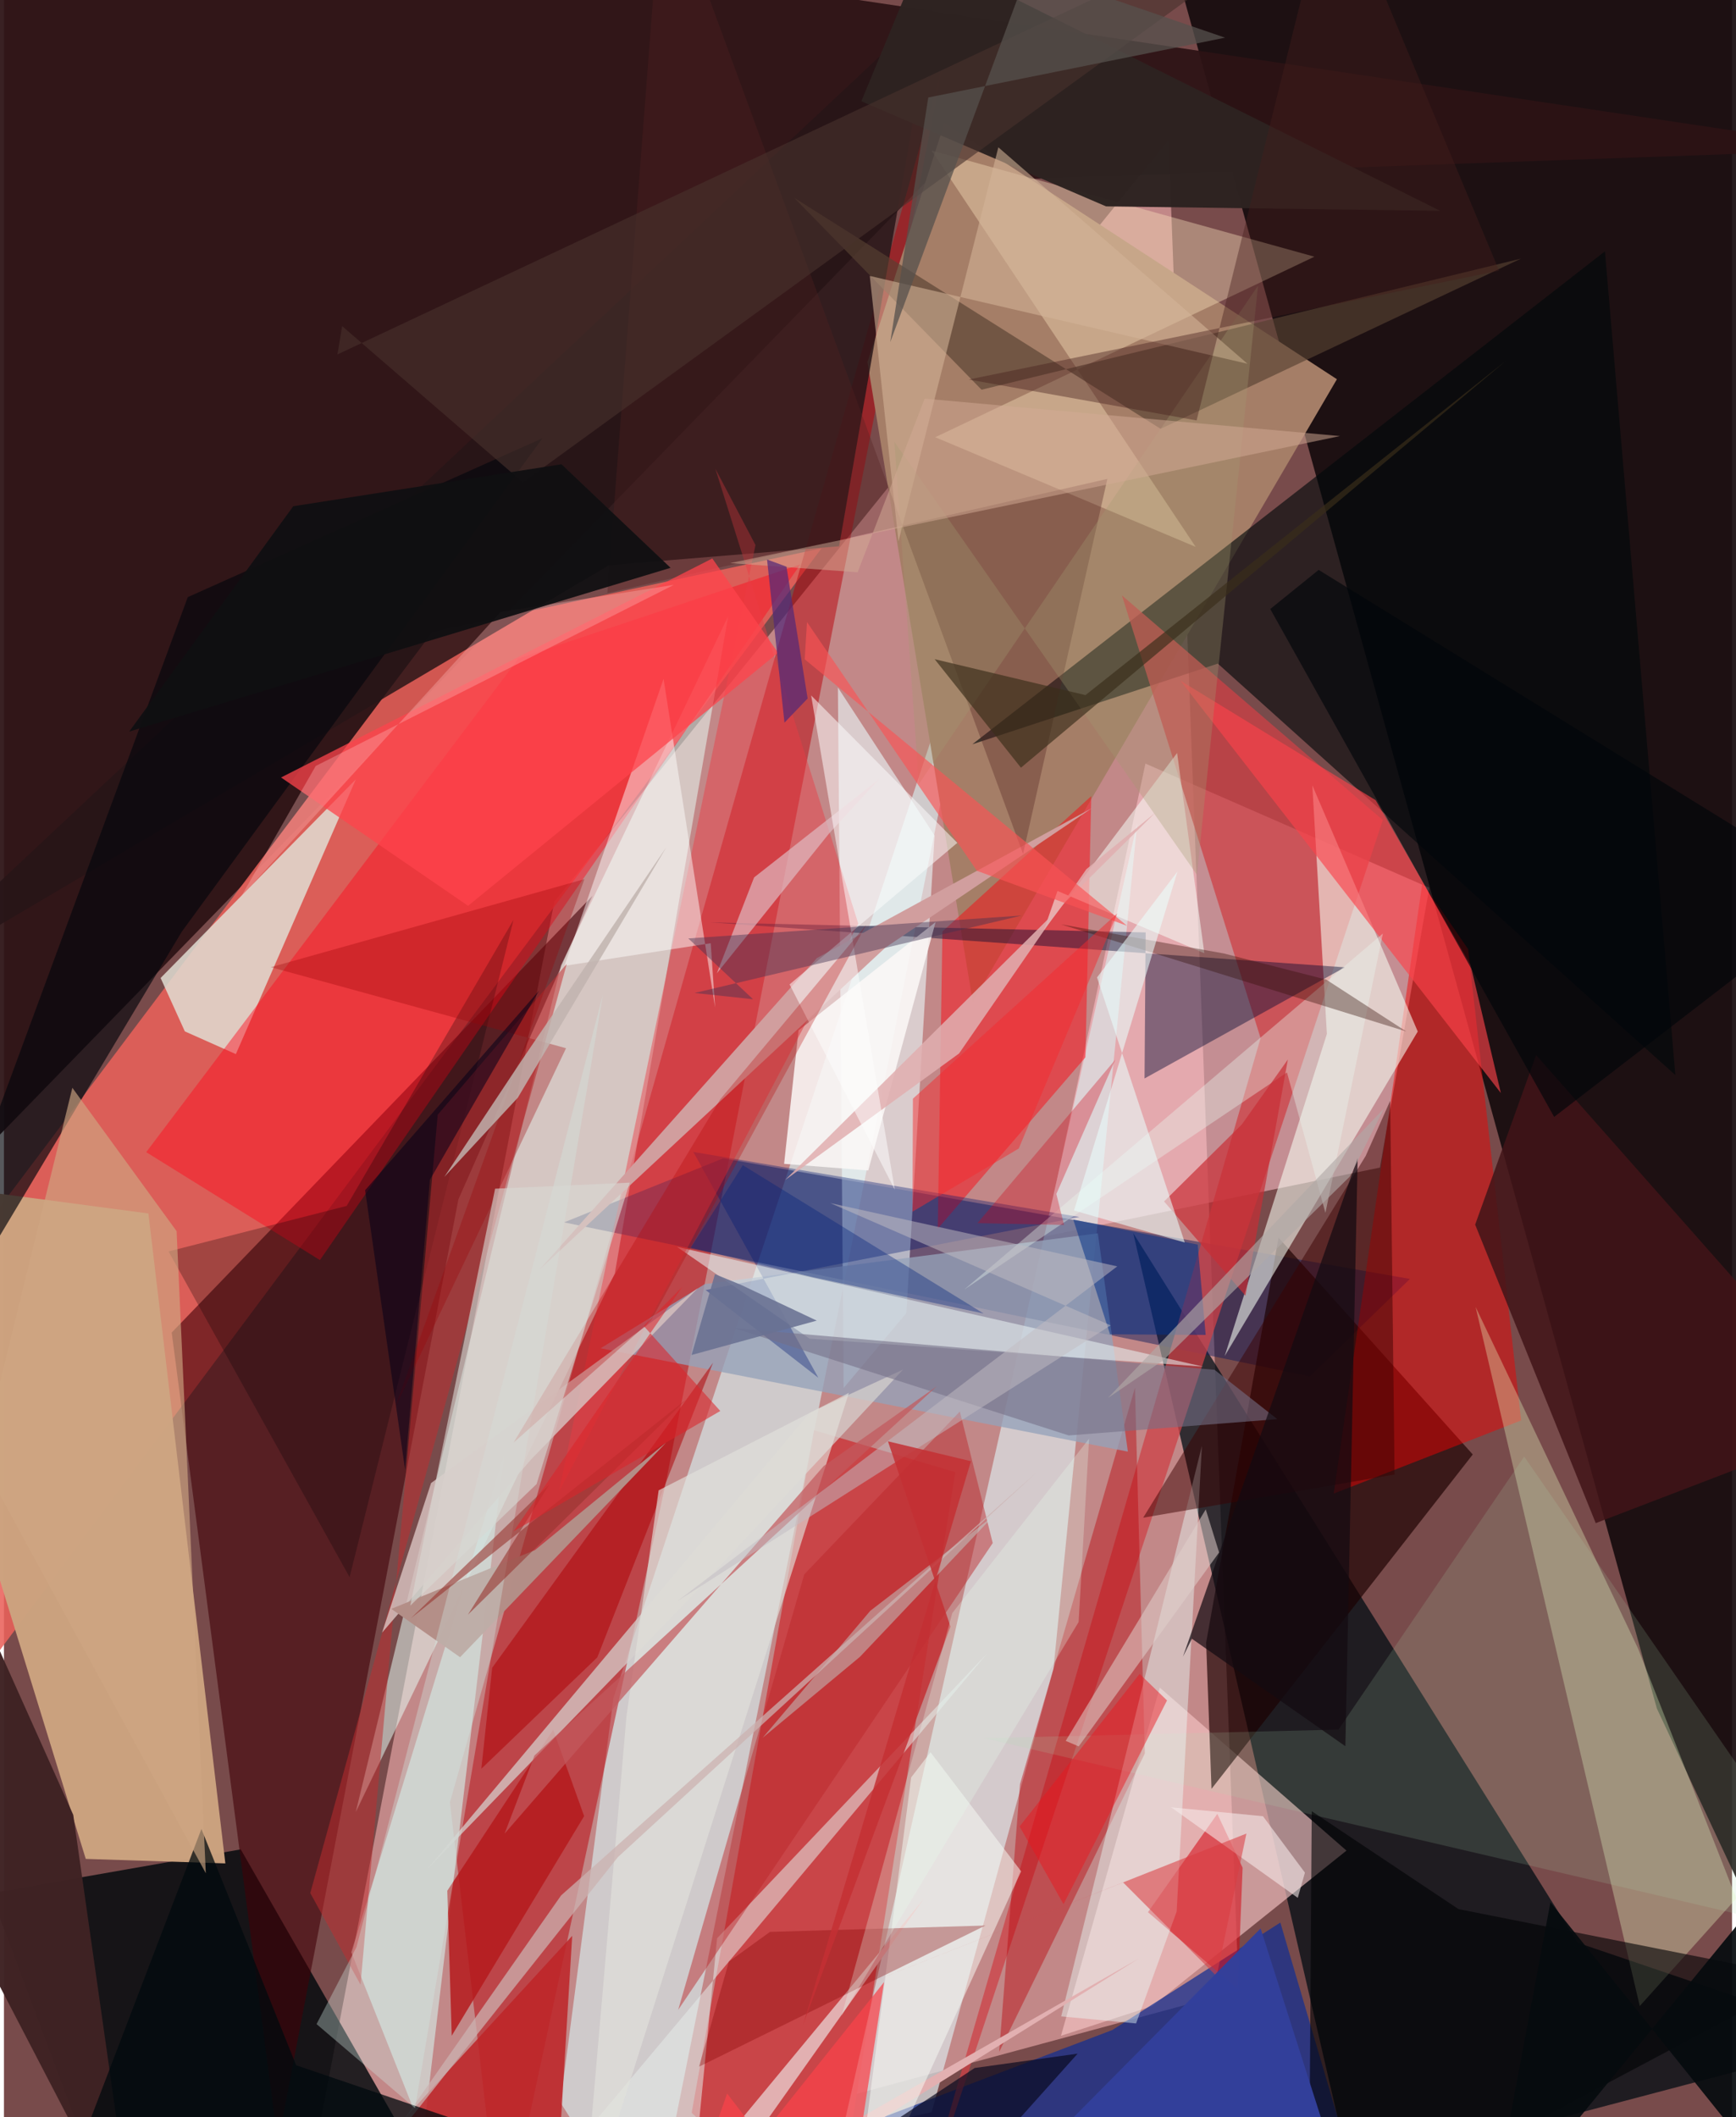 <svg xmlns="http://www.w3.org/2000/svg" width="228" height="278" viewBox="0 0 836 1024"><path fill="#784b4b" d="M0 0h836v1024H0z"/><path fill="#cc9191" fill-opacity=".878" d="M563.4 67.584L266.25 436.032 141.622 1086l455.694-123.256z"/><path fill="#170c0f" fill-opacity=".929" d="M799.612 826.274L553.976-62h287.15L898 1036.722z"/><path fill="#2c1315" fill-opacity=".937" d="M-1.98-62l-37.625 649.505L445.653 88.321 898 72.324z"/><path fill="#e9615a" fill-opacity=".871" d="M395.506 265.18L-6.628 804.37l-1.548-212.365L207.282 305.68z"/><path fill="#000d13" fill-opacity=".745" d="M898 986.081l-246.594 65.027L546.32 596.42l215.016 343.225z"/><path fill="#d4e1e3" fill-opacity=".741" d="M312.673 1086l-43.45-69.099L294.9 821.032l180.86-545.254z"/><path fill="#ffc3cc" fill-opacity=".561" d="M665.659 564.721l-162.068 33.296 48.62-228.698 137.326 60.054z"/><path fill="#02090d" fill-opacity=".824" d="M200.436 1044.445L114.55 894.473-6.456 915.69 57.111 1086z"/><path fill="#b80109" fill-opacity=".49" d="M215.76 871.736L454.13 31.927 320.516 715.551 240.78 1086z"/><path fill="#cca37f" fill-opacity=".973" d="M39.568 899.085L-62 569.411l131.878 17.506 37.227 314.347z"/><path fill="#c84548" fill-opacity=".992" d="M391.914 691.752l-59.225 330.14L400.961 1086l59.28-373.976z"/><path fill="#a57e67" d="M468.67 484.57l176.171-301.153-189.875-123.82-37.241 115.501z"/><path fill="#dae0e2" fill-opacity=".745" d="M548.262 397.969l-142.616 633.01 43.151-9.393 58.922-214.327z"/><path fill="#410007" fill-opacity=".592" d="M219.841 580.117l64.847-146.822-203.534 211.21 51.385 392.08z"/><path fill="#e7fdf6" fill-opacity=".525" d="M295.527 615.906L170.188 876.433l99.273-409.477 80.89-168.911z"/><path fill="#0f1d5b" fill-opacity=".478" d="M631.752 665.647l48.406-47.073-332.226-58.305-76.96 30.943z"/><path fill="#00090b" fill-opacity=".627" d="M808.574 519.978l-34.066-398.416L468.476 359.98l118.763-39.006z"/><path fill="#f5c4c4" fill-opacity=".643" d="M649.472 895.067l-93.76 75.14-44.364 14.441 47.8-168.416z"/><path fill="#1c0001" fill-opacity=".671" d="M710.563 703.477L584.178 865.206l-2.598-70.703 35.025-195.888z"/><path fill="#122f93" fill-opacity=".718" d="M536.196 981.846l81.29-51.974 43.737 148.801L262.294 1086z"/><path fill="#271517" fill-opacity=".839" d="M449.438 3.08l-45.417 261.14-111.29 9.12L-62 482.759z"/><path fill="#e1dfd4" fill-opacity=".839" d="M112.19 509.837L87.507 498.85 75.78 473.025l94.437-96.056z"/><path fill="#f30001" fill-opacity=".467" d="M643.288 722.397l90.675-35.38-25.617-227.912L686.21 426.9z"/><path fill="#cd4146" fill-opacity=".745" d="M607.917 502.097L438.826 1086l228.218-689.37-126.203-108.66z"/><path fill="#edfeff" fill-opacity=".58" d="M436.56 635.087l-30.343 36.238-2.775-338.803 46.768 71.598z"/><path fill="#edffc6" fill-opacity=".325" d="M711.926 632.086l78.583 165.178 47.57 120.914-46.717 52.075z"/><path fill="#f7fff5" fill-opacity=".565" d="M590.554 655.889l49.439-155.82-7.043-120.234 51 119.068z"/><path fill="#ff0b1e" fill-opacity=".451" d="M385.265 272.982L248.97 318.461 68.82 557.259l84.036 52.202z"/><path fill="#ff000d" fill-opacity=".455" d="M526.01 385.048l-72.007 65.477-2.256 143.753 71.443-82.89z"/><path fill="#d3e1dc" fill-opacity=".702" d="M168.045 944.24L224.296 1086h-27.792l45.401-382.179z"/><path fill="#fee7bf" fill-opacity=".388" d="M576.514 264.504l-125.977-53.032 183.422-87.321-185.246-51.378z"/><path fill="#b9040a" fill-opacity=".424" d="M491.53 862.963l55.622-191.758 4.783 176.868-70.487 144.363z"/><path fill="#96a3b9" fill-opacity=".776" d="M543.713 702.094L288.67 652.107l50.406-31.045 190.128-24.55z"/><path fill="#000732" fill-opacity=".427" d="M341.708 446.131l210.618 4.859-.547 70.626 96.879-53.748z"/><path fill="#05070c" fill-opacity=".671" d="M88.924 288.819L-62 697.979 86.005 450.664l174.581-238.757z"/><path fill="#d50512" fill-opacity=".545" d="M586.997 877.29l12.23 26.057-2.333 58.674-43.459-37.16z"/><path fill="#be2428" fill-opacity=".859" d="M146.344 1076.328l128.559-140.016-8.814 144.84 33.471-34.832z"/><path fill="#421418" fill-opacity=".859" d="M898 687.644l-156.794-177.34-29.481 82 58.335 144.381z"/><path fill="#001872" fill-opacity=".357" d="M520.29 588.612l-186.803-31.464 60.485 109.22-54.503-42.418z"/><path fill="#e8f1f0" fill-opacity=".565" d="M389.726 647.465l168.915 11.988 21.56 1.549-254.608-57.94z"/><path fill="#fbf8f6" fill-opacity=".855" d="M418.126 566.118l-40.711-3.208 6.993-64.578 66.287-52.356z"/><path fill="#a9deaf" fill-opacity=".161" d="M474.181 840.686l171.41-4.136 89.857-132.044L898 939.588z"/><path fill="#fc424a" fill-opacity=".639" d="M663.595 387.018l45.874 79.561 14.684 62.07-155.032-199.432z"/><path fill="#ec3b43" fill-opacity=".447" d="M413.288 446.709l-69.125-219.984 19.406 36.887-95.013 457.698z"/><path fill="#d19e9e" d="M393.293 463.383l133.093-72.556-100.078 67.575-167.09 155.525z"/><path fill="#000304" fill-opacity=".604" d="M631.235 1084.375L871.49 956.66l-167.83-33.291-70.984-47.345z"/><path fill="#574132" fill-opacity=".647" d="M382.37 95.732l90.558 92.76 260.962-63.406L559.547 207.4z"/><path fill="#2d2321" fill-opacity=".98" d="M414.791 48.968L533.15 99.815l161.634 2.16L444.49-22.9z"/><path fill="#ebfffe" fill-opacity=".427" d="M567.321 924.547l12.211-225.315L511.46 975.26l36.224 3.405z"/><path fill="#e5eae8" fill-opacity=".541" d="M330.42 1086l14.573-148.5L475.73 799.601 235.653 1086z"/><path fill="#fffefe" fill-opacity=".467" d="M341.91 456.209l-70.743 10.929 47.926-138.807 24.941 159.022z"/><path fill="#402324" fill-opacity=".98" d="M33.53 877.797l-89.385-199.536L-62 845.304 63.126 1086z"/><path fill="#b51a1c" fill-opacity=".835" d="M265.709 836.589l-51.236 77.892 2.146 70.134 64.054-106.227z"/><path fill="#532220" fill-opacity=".345" d="M291.915 286.874L318.737-62 493.01 413.01l40.784-181.385z"/><path fill="#f5fef8" fill-opacity=".541" d="M503.073 449.893l6.598-18.968 71.044 30.11-13.178-96.845z"/><path fill="#3b0000" fill-opacity=".482" d="M551.127 734.058l121.61-20.885-2.126-180.76-11.844 26.676z"/><path fill="#48312d" fill-opacity=".616" d="M161.353 171.415L657.758-62 251.046 233.323l-87.443-75.588z"/><path fill="#d6d1ce" fill-opacity=".733" d="M389.848 683.276l45.13-20.868-104.176 111.635L204.49 904.387z"/><path fill="#080005" fill-opacity=".271" d="M167.209 762.823l-87.58-157.54 86.147-22.012 80.734-138.373z"/><path fill="#e2b0b1" d="M326.266 1086L444.97 918.429 306.196 1086 548.91 947.327z"/><path fill="#c12d2f" fill-opacity=".514" d="M209.835 539.163l62.456-73.001-124.098 449.44 24.303 44.337z"/><path fill="#bb2529" fill-opacity=".467" d="M326.178 972.086l152.163-225.762-15.904-63.631-75.277 78.774z"/><path fill="#c1d8d4" fill-opacity=".463" d="M478.79 733.12l-64.698 68.237-47.055 39.146 52.08-61.425z"/><path fill="#ad0104" fill-opacity=".525" d="M343.035 659.09l-56 142.53-56.09 53.868 5.238-48.856z"/><path fill="#d6c1be" fill-opacity=".835" d="M335.64 623.059l-80.733 82.926-71.986 83.665 23.705-72.357z"/><path fill="#ff444b" fill-opacity=".745" d="M374.498 315.718l-31.811-45.611L134.05 376.034l90.478 62.084z"/><path fill="#747088" fill-opacity=".584" d="M585.656 662.535L353.3 642.376l161.802 51.9 100.914-7.882z"/><path fill="#d3b498" fill-opacity=".573" d="M481.054 71.247l120.53 104.7-182.732-42.495 13.901 128.397z"/><path fill="#f7fbf5" fill-opacity=".518" d="M492.07 905.075l-43.838-57.58-9.364 12.194L409.604 1086z"/><path fill="#090a1f" fill-opacity=".694" d="M436.394 1086h-96.596l129.817-85.787 49.788-6.938z"/><path fill="#e2e1db" fill-opacity=".647" d="M279.576 1079.829l21.58-249.671 15.565-109.33 92.032-47.164z"/><path fill="#dfbcc3" fill-opacity=".675" d="M399.17 403.13l24.31-26.405-60.576 47.644-18.043 46.407z"/><path fill="#e9f7f0" fill-opacity=".369" d="M667.078 451.512l-27.786 135.123-18.6-67.925-156.185 105.043z"/><path fill="#850001" fill-opacity=".329" d="M336.261 999.576l14.443-50.81 19.859-14.376 104.214-3.075z"/><path fill="#c82e34" fill-opacity=".69" d="M621.118 512.449l-20.515 114.246-39.375-45.593 37.673-37.311z"/><path fill="#cbb2b1" fill-opacity=".737" d="M499.539 712.155L297.033 898.197l-123.996 156.171 96.509-137.637z"/><path fill="#000a0e" fill-opacity=".749" d="M141.355 998.895l88.4 30.114L18.54 1086l76.988-201.395z"/><path fill="#e0afb0" fill-opacity=".859" d="M556.904 393.146l-33.28 27.269-61.58 89.124-84.172 61.223z"/><path fill="#a49a71" fill-opacity=".314" d="M606.677 138.204L442.61 379.207l-11.85-165.525 146.352 209.406z"/><path fill="#b38e87" fill-opacity=".992" d="M187.38 778.151l69.524-28.44 63.425-51.981-99.674 103.806z"/><path fill="#fdfdfd" fill-opacity=".518" d="M390.496 336.358l70.707 71.3-81.14 68.468 50.905 99.297z"/><path fill="#d3eae3" fill-opacity=".349" d="M198.856 1019.634l90.906-538.632-119.229 460.777-19.311 37.206z"/><path fill="#b40002" fill-opacity=".294" d="M346.557 531.633L246.522 697.748l66.445-58.963 104.182-191.497z"/><path fill="#fa5355" fill-opacity=".643" d="M387.379 318.867l155.95 128.913-72.67-26.608-82.171-120.289z"/><path fill="#423252" fill-opacity=".435" d="M492.356 442.805l-161.298 11.083 31.336 29.411-28.279-3.029z"/><path fill="#130b12" fill-opacity=".714" d="M654.884 560.025l-5.946 284.567-74.248-51.993-4.328 8.684z"/><path fill="#ffbab9" fill-opacity=".337" d="M150.802 370.486l-36.108 63.28L240.307 295.96l83.757-13.07z"/><path fill="#060b0e" fill-opacity=".925" d="M881.276 1086l-.868-206.104-161.679 197.368 29.404-157.208z"/><path fill="#033087" fill-opacity=".529" d="M517.287 589.843l17.808 55.515 46.262.298-3.859-43.7z"/><path fill="#dfcfcc" fill-opacity=".537" d="M581.392 730.044l-67.745 111.961 6.281 2.676 67.92-93.815z"/><path fill="#d3aa95" fill-opacity=".514" d="M646.34 210.91l-295.033 61.438 61.669 4.439 32.438-83.987z"/><path fill="#0f0f12" fill-opacity=".937" d="M139.962 244.851L269.7 224.55l52.788 50.083-261.89 79.201z"/><path fill="#c3595d" fill-opacity=".71" d="M256.654 849.06l-14.472 37.819 154.349-177.77 54.778-38.63z"/><path fill="#d00115" fill-opacity=".318" d="M470.941 591.598l66.676-79.045-28.5 64.91 3.736 15.009z"/><path fill="#461f1c" fill-opacity=".412" d="M723.303 130.92L642.868-62l-65.903 265.348-110.198-19.79z"/><path fill="#f6ebeb" fill-opacity=".58" d="M564.637 874.124l61.28 43.804 3.456-12.202-20.29-27.273z"/><path fill="#cfa783" fill-opacity=".643" d="M-11.157 706.055l108.808 199.98-14.123-310.563-50.434-69.334z"/><path fill="#c1bcc2" fill-opacity=".506" d="M326.095 774.18l212.487-161.683-138.818-30.608 135.634 59.154z"/><path fill="#350e06" fill-opacity=".373" d="M590.102 461.149l49.553 12.642 38.748 25.097-167.107-51.833z"/><path fill="#e9161e" fill-opacity=".475" d="M512.59 920.992l-21.25-37.596 58.074-73.783 13.238 12.827z"/><path fill="#01050a" fill-opacity=".651" d="M636.013 275.645l253.961 156.65-140.027 107.928-137.34-245.662z"/><path fill="#9a0407" fill-opacity=".322" d="M271.92 506.987L129.122 467.79l151.677-42.57-91.982 256.567z"/><path fill="#d93c41" fill-opacity=".561" d="M601.066 886.825l-14.4 69.006-45.23-45.348-158.955 62.91z"/><path fill="#c0b3ae" fill-opacity=".831" d="M320.444 409.76l-71.853 121.157-35.536 38.283 37.617-56.675z"/><path fill="#d8d7d2" fill-opacity=".612" d="M196.574 776.572l61.096-58.79L302.736 572l-65.142 2.932z"/><path fill="#f52a2e" fill-opacity=".482" d="M538.584 441.777L439.727 531.4l-.207 54.657 51.415-30.561z"/><path fill="#542977" fill-opacity=".722" d="M378.554 274.076l-9.395-3.467 8.432 78.919 11.208-11.692z"/><path fill="#00227a" fill-opacity=".369" d="M391.355 617.747l-59.065-14.312 25.16-39.867L473.933 635.3z"/><path fill="#e9fffd" fill-opacity=".565" d="M567.738 421.485L528.8 472.744l42.44 128.209-53.563-15.481z"/><path fill="#96322e" fill-opacity=".58" d="M196.848 782.706l66.94-64.618-39.355 62.91L330.12 676.81z"/><path fill="#040018" fill-opacity=".545" d="M174.72 575.67l19.33 135.121 12.018-140.168 52.835-91.543z"/><path fill="#3a2e1b" fill-opacity=".663" d="M523.214 336.203l-72.965-17.375 41.742 52.478 234.612-196.793z"/><path fill="#f9434a" fill-opacity=".722" d="M425.768 958.69L406.108 1086l-56.26-73.452L324.183 1086z"/><path fill="#32409b" fill-opacity=".98" d="M607.932 932.712L456.075 1086h200.742z"/><path fill="#b1a9a7" fill-opacity=".624" d="M667.6 536.171L534.116 676.118l26.727-18.186 90.222-88.844z"/><path fill="#c43033" fill-opacity=".843" d="M457.91 786.724l-71.218 192.32 81.107-272.303-40.16-9.632z"/><path fill="#dc2429" fill-opacity=".565" d="M328.213 622.328l-18.724 18.99 37.046 41.129-100.021 58.233z"/><path fill="#6a7292" fill-opacity=".882" d="M332.64 655.37l11.327-39.117 12.7 5.233 36.529 17.248z"/><path fill="#56504c" fill-opacity=".749" d="M590.753 18.226L447.154 47.154l-18.39 118.333L495.4-14.441z"/><path fill="#e7fcef" fill-opacity=".278" d="M405.226 974.992l53.562-194.828 66.17-84.34-5.06 88.677z"/></svg>